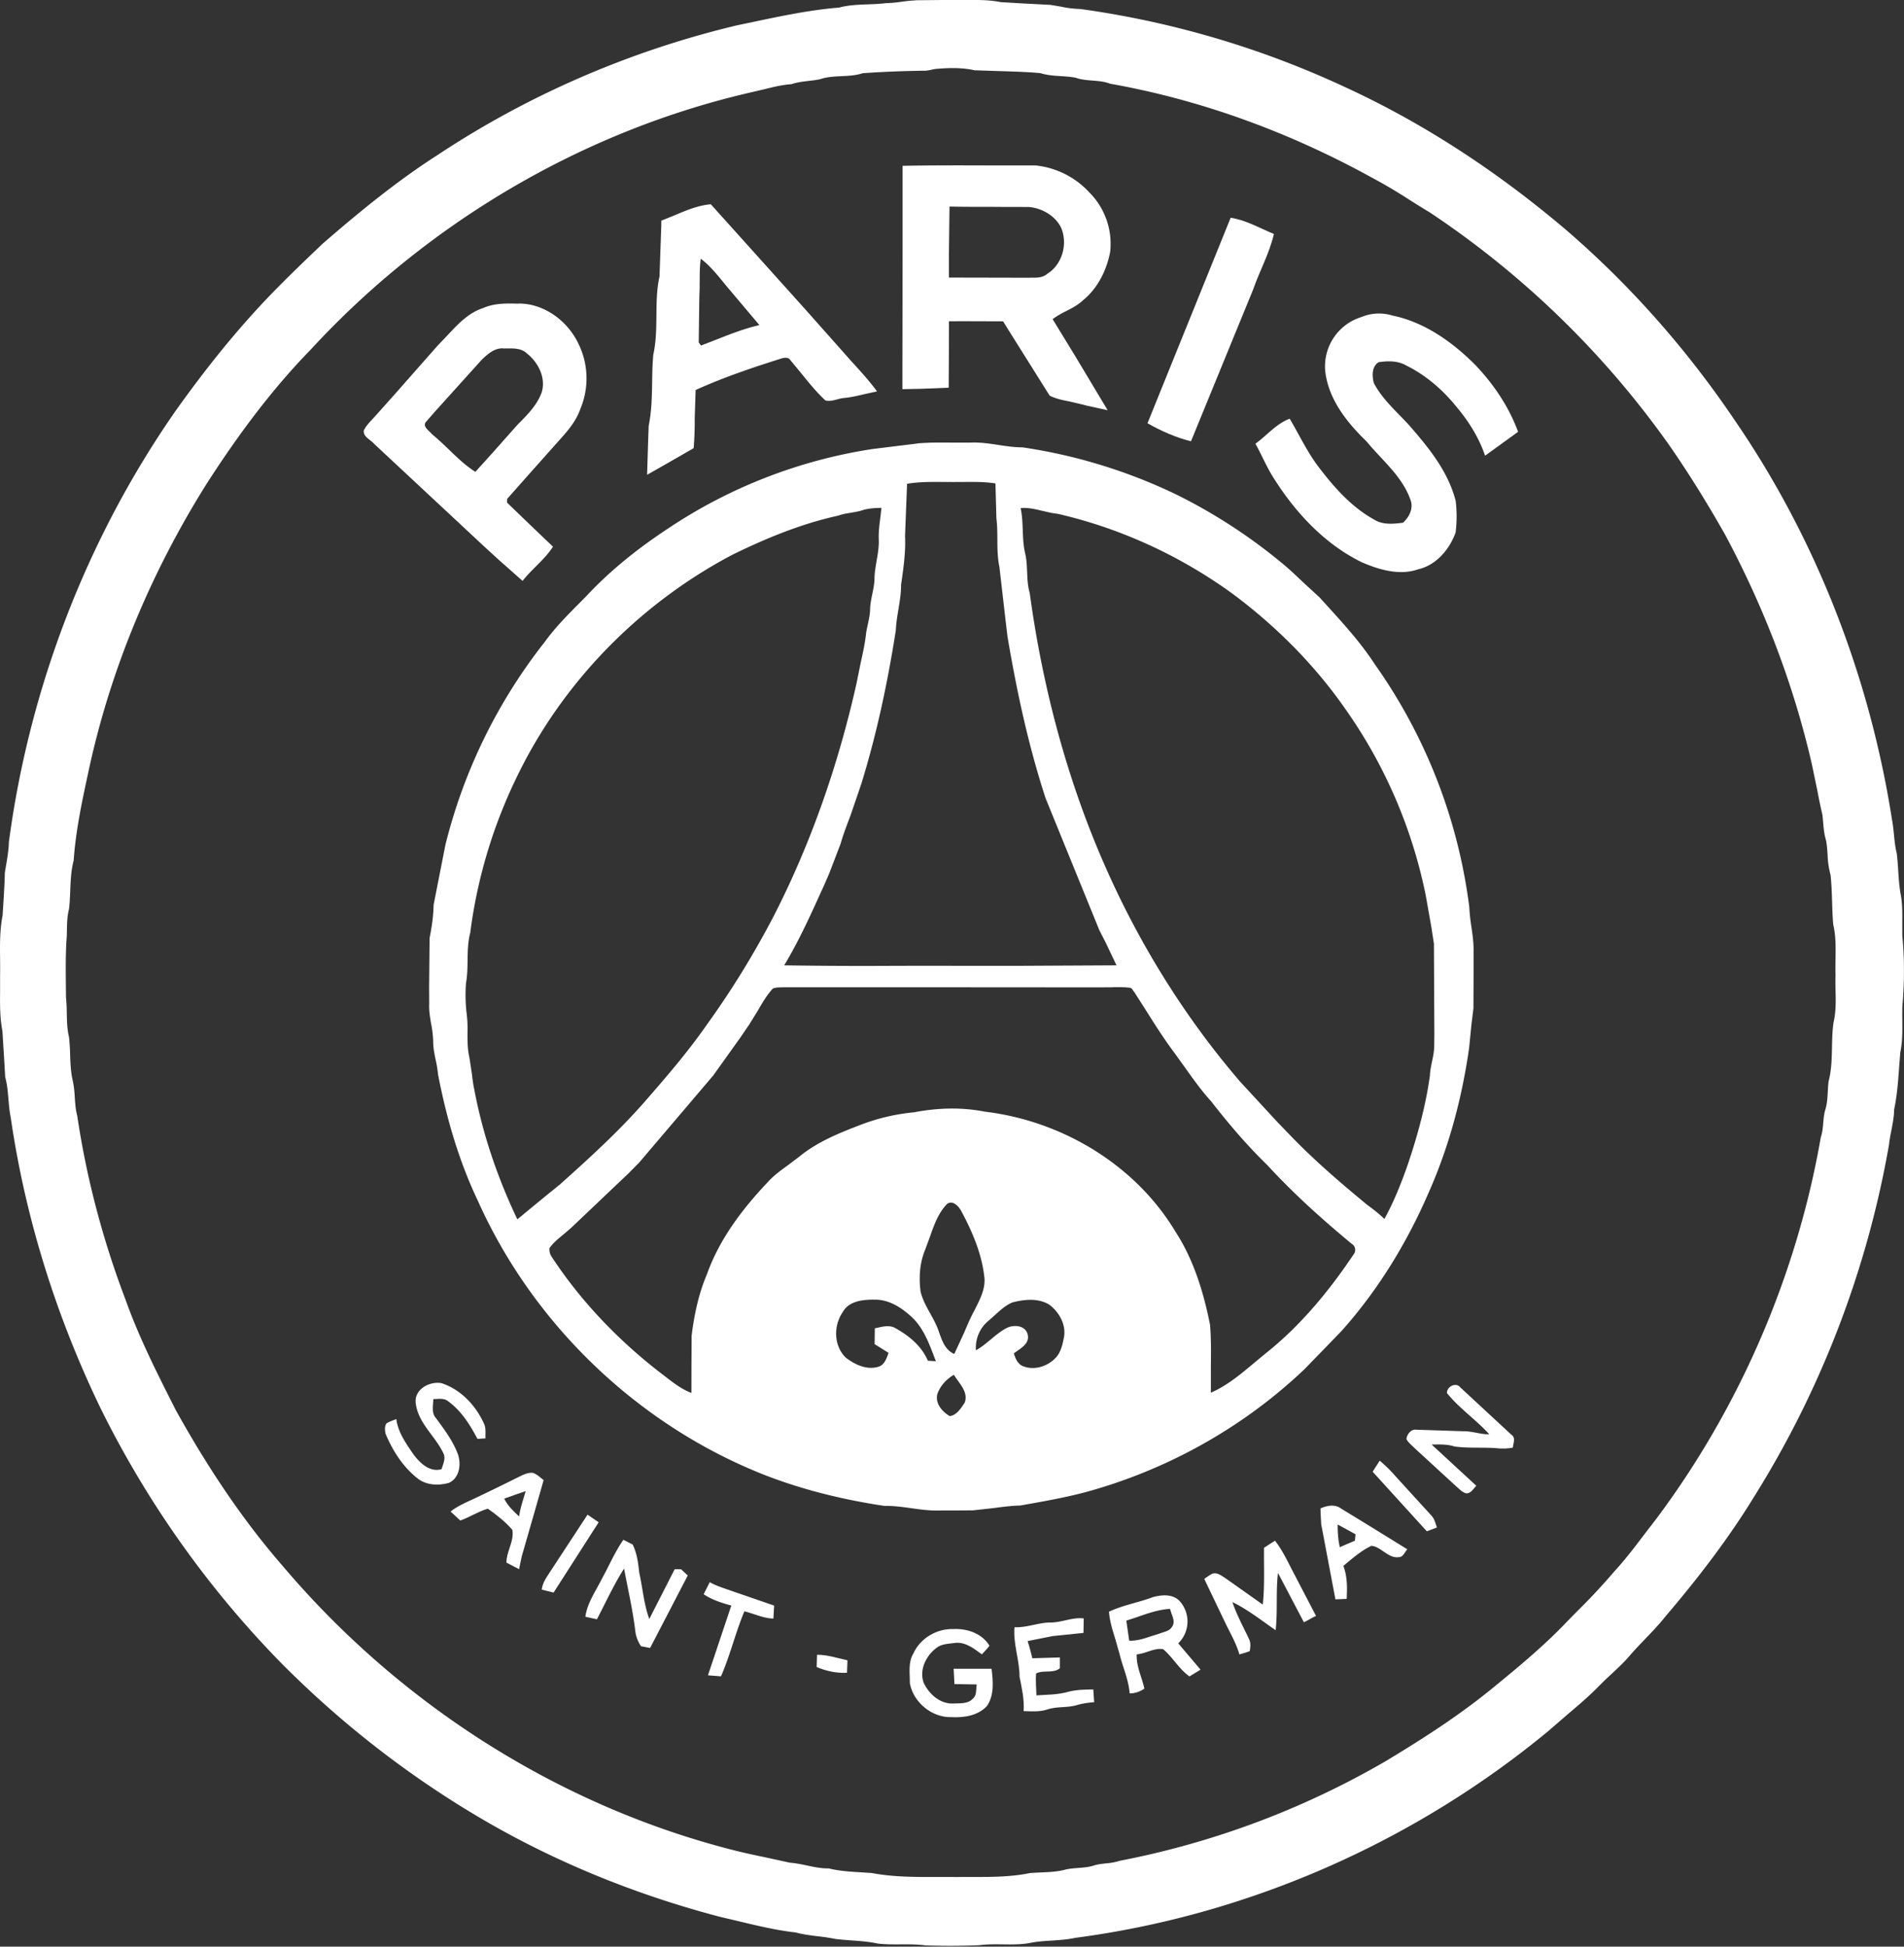 <svg xmlns="http://www.w3.org/2000/svg" width="45" height="46" fill="none" xmlns:v="https://vecta.io/nano"><rect width="100%" height="100%" fill="#333333" stroke="none"/><style><![CDATA[.B{fill-rule:evenodd}]]></style><g fill="#fff"><path d="M21.636.006l.644-.006h.354.227c.264-.002.528-.003.788.05l.506.03.67.035.244.041a2.48 2.48 0 0 0 .468.057 21.93 21.93 0 0 1 6.265 1.851c1.911.879 3.682 2.059 5.286 3.433 1.486 1.292 2.801 2.789 3.908 4.429 1.925 2.8 3.191 6.06 3.719 9.434.023.118.035.237.047.357.015.151.03.302.067.45.017.136.026.273.035.41.011.174.023.348.051.521.049.234.047.472.044.71l.001.307c.054.551.05 1.109.002 1.661-.004.116-.003.232-.002.348.002.25.005.501-.048.747l-.026.337c-.024.339-.049.677-.119 1.01-.002.168-.034.33-.065.493-.022.111-.044.223-.056.336-.512 2.938-1.597 5.769-3.167 8.286-.621 1.018-1.349 1.964-2.12 2.867-.148.188-.314.36-.479.532-.129.134-.257.268-.378.41-.127.147-.269.278-.41.41a7.31 7.31 0 0 0-.29.278c-.239.246-.5.467-.761.688l-.465.402c-3.189 2.629-7.101 4.339-11.165 4.872-.181.04-.367.052-.552.064s-.365.023-.544.062c-.203.033-.408.031-.613.028-.187-.002-.374-.005-.56.02a16.7 16.7 0 0 1-1.272.004c-.194-.026-.389-.025-.585-.024-.18.001-.36.002-.539-.019-.206-.045-.414-.06-.623-.075a7.28 7.28 0 0 1-.379-.034 4.69 4.69 0 0 0-.413-.063c-.176-.022-.352-.043-.523-.09-.468-.053-.926-.164-1.384-.274l-.423-.1c-2.012-.53-3.961-1.322-5.756-2.394-1.679-1.001-3.234-2.22-4.616-3.616a23.46 23.46 0 0 1-4.268-6.036C1.325 31.092.598 28.78.254 26.409c-.03-.142-.042-.287-.054-.432-.015-.177-.03-.354-.077-.526l-.028-.477-.038-.612c-.061-.313-.058-.632-.055-.95v-.363c.003-.133.001-.265 0-.398-.004-.341-.007-.682.059-1.018l.016-.249c.016-.253.032-.506.037-.759l.03-.181c.031-.181.061-.362.066-.547.484-3.642 1.839-7.166 3.924-10.165.695-.978 1.442-1.919 2.273-2.779.396-.409.807-.803 1.219-1.195.86-.745 1.743-1.47 2.699-2.084 2.169-1.44 4.589-2.481 7.109-3.079l.393-.082c.664-.14 1.329-.279 2.004-.334.222-.059.45-.068.677-.076.15-.006.301-.011.45-.031.122 0 .241-.016.361-.032a3.07 3.07 0 0 1 .32-.031h-.002zm1.416 1.659c-.309-.073-.633-.063-.947-.035h-.001c-.027.005-.053.01-.08.016-.051.011-.102.022-.153.025a24.77 24.77 0 0 0-1.482.059c-.163.054-.332.062-.502.07s-.345.016-.51.073c-.087.018-.176.029-.265.039-.137.016-.274.032-.405.077-.214.014-.421.065-.627.116l-.26.061c-3.988.902-7.688 3.067-10.484 6.103-.93.954-1.727 2.036-2.45 3.159-1.321 2.103-2.3 4.438-2.812 6.883-.145.668-.285 1.339-.333 2.023-.062.233-.071.472-.081.712-.006.146-.011.291-.029.436-.044.171-.047.347-.05.523l-.002.106c-.031.399-.026.8-.022 1.199l.003.257a4 4 0 0 1 .018.368c.004.192.007.383.053.57a4.99 4.99 0 0 1 .026.409c.007.21.015.419.063.624a2.5 2.5 0 0 1 .047.391c.01.146.02.292.058.433.22 1.482.606 2.94 1.138 4.339.315.887.739 1.726 1.162 2.562l.03.059c.724 1.303 1.546 2.556 2.522 3.677 2.762 3.266 6.514 5.66 10.617 6.71.264.069.531.125.798.181l.577.126c.136.01.27.038.403.066.17.036.34.072.516.069.254.063.514.078.775.093l.241.016c.514.097 1.038.095 1.56.093l.471.001.335-.001c.458.001.917.001 1.365-.091.091-.008.182-.012.273-.016.195-.008.391-.017.58-.069.097-.022.195-.029.294-.037.121-.009.243-.018.36-.054.099-.033.202-.044.305-.055a1.41 1.41 0 0 0 .321-.061 20.08 20.08 0 0 0 6.283-2.354c.902-.543 1.791-1.115 2.605-1.791.601-.491 1.198-.992 1.732-1.56l.181-.184a14.81 14.81 0 0 0 .883-.946c.254-.275.48-.573.707-.872l.306-.398c1.96-2.63 3.303-5.742 3.869-8.993.038-.109.047-.223.057-.337.009-.106.018-.211.049-.313.043-.135.05-.275.058-.416.005-.088.009-.176.022-.263.067-.259.072-.524.078-.79.004-.202.008-.404.039-.604.056-.244.051-.493.045-.742-.003-.121-.005-.243-.001-.363-.004-.125-.002-.25 0-.375.005-.277.01-.554-.054-.824-.015-.176-.021-.353-.026-.53-.007-.214-.014-.429-.037-.642a2.02 2.02 0 0 1-.07-.475c-.008-.114-.015-.229-.037-.341-.045-.146-.058-.297-.07-.448l-.014-.15c-.048-.201-.088-.404-.127-.607l-.123-.589c-.432-1.892-1.136-3.717-2.047-5.421-.412-.73-.853-1.443-1.33-2.13a21.55 21.55 0 0 0-5.656-5.494c-.159-.095-.317-.194-.474-.293a12.38 12.38 0 0 0-.917-.541c-1.925-1.058-4.008-1.824-6.163-2.206-.134-.052-.274-.063-.415-.074-.134-.011-.269-.021-.397-.067-.116-.023-.234-.03-.352-.038-.163-.01-.326-.021-.483-.071-.334-.03-.669-.039-1.005-.049l-.535-.018z" class="B"/><path d="M21.332 3.921h-.002l.002-.002v.002z"/><path d="M21.332 3.921v1.87l-.005 3.405.447-.009.648-.026.005-.911.001-.659.366-.001.914.003.107.174.993 1.582c.146.074.306.106.465.137l.305.072.109.028.492.108-.751-1.253-.55-.9a2.09 2.09 0 0 1 .319-.189c.14-.072.28-.144.396-.254.349-.282.56-.706.645-1.144a1.72 1.72 0 0 0-.492-1.407 2.01 2.01 0 0 0-1.273-.638h-1.194c-.649-.002-1.297-.003-1.946.009zm2.15.966c-.347.001-.695.002-1.041-.006l-.014 1.113v.565l.938.002.899.002.108-.001c.136.001.277.002.384-.095.354-.22.488-.716.318-1.096-.146-.284-.454-.452-.759-.48l-.832-.002z" class="B"/><path d="M27.12 10.002l1.966-4.857c.363.056.686.246 1.022.384-.106.46-.339.874-.493 1.318l-1.467 3.581c-.36-.09-.705-.244-1.028-.427z"/><path d="M15.962 5.08l-.331.133-.003.155-.041 1.164c-.067.302-.07.612-.073.921s-.006.624-.074.929c-.02.217-.024.435-.027.653-.006.345-.012.69-.082 1.028l-.014.394-.023.762.443-.251.657-.378a7.51 7.51 0 0 0 .025-.706l.022-.668c.666-.302 1.357-.534 2.052-.753.056-.01.133-.021.174.032l.274.331c.179.222.358.444.568.637.094.024.185-.001.276-.025.053-.014.107-.029.16-.033.165-.015.325-.053.485-.091l.298-.065c-.165-.226-.352-.433-.539-.639l-.072-.079-1.119-1.26L16.8 4.827c-.294.024-.567.139-.839.253zm.574 1.568v.142l-.008.242-.014 1.06.027.036.027.037.359-.139c.335-.132.67-.264 1.021-.344l-.778-.922-.076-.093c-.163-.199-.326-.399-.532-.553-.025.177-.025.356-.025.535z" class="B"/><path d="M32.193 7.485a1.07 1.07 0 0 1 .71-.03c.765.156 1.427.627 1.974 1.178.427.451.786.98 1.002 1.571l-.78.564c-.145-.428-.388-.813-.676-1.155-.324-.401-.722-.746-1.181-.973-.198-.118-.442-.115-.662-.08-.162.105-.154.326-.11.493.204.385.537.672.826.987.463.529.932 1.099 1.109 1.801.028.246.029.498-.003.743-.146.404-.461.772-.885.869-.444.153-.918.012-1.333-.167-.9-.441-1.604-1.211-2.128-2.064-.142-.238-.249-.495-.385-.737.27-.193.496-.476.81-.59.218.365.399.755.653 1.099.375.499.797.984 1.347 1.286.201.127.454.101.678.072.149-.135.255-.342.175-.545-.197-.557-.672-.933-1.035-1.374-.463-.449-.902-.993-.978-1.663a1.22 1.22 0 0 1 .874-1.284h-.002z"/><path d="M12.254 7.176c-.276-.008-.563-.014-.823.098l.001.001c-.357.111-.611.385-.861.654l-.225.235-1.007 1.142-.467.523-.078.085c-.075.08-.151.161-.197.261-.008.105.069.165.145.224.034.027.069.053.095.084l1.31 1.222 1.27 1.184.387.354.547.484c.096-.124.207-.235.318-.346.145-.145.289-.289.4-.463l-.506-.483-.581-.56.002-.043.002-.043.498-.562.534-.599.16-.18c.214-.237.431-.477.539-.786a1.86 1.86 0 0 0-.031-1.509c-.251-.557-.817-.984-1.429-.98zm-.36 1.056c-.205-.012-.368.134-.508.268l-1.102 1.222-.211.241c-.081.086.008.17.084.241l.062.064c.136.111.264.233.391.356.197.19.394.379.625.526l.386-.427.612-.689.009-.009c.223-.223.455-.455.563-.761.099-.345-.086-.7-.349-.91-.127-.125-.31-.123-.479-.121l-.084.001z" class="B"/><path d="M9.828 33.174c-.056-.337.321-.541.605-.49.452.147.808.52 1.004.954.055.107.03.234.038.351l-.191.012c-.176-.335-.384-.666-.693-.889-.1-.082-.233-.052-.35-.051-.002.149-.049.325.062.448.194.264.395.53.514.84.09.241.048.576-.207.691-.244.069-.53.06-.738-.103-.346-.271-.591-.653-.76-1.059-.015-.08-.027-.18.026-.246.073-.042.152-.069.229-.099.04.315.23.576.402.83.155.21.389.434.668.354.032-.118.102-.246.046-.368-.188-.407-.589-.707-.655-1.172l.001-.002zm24.37-.253c-.006-.158.215-.267.315-.137l1.21 1.121c.107.068.04.203.032.303a1.28 1.28 0 0 1-.341.017c-.345-.032-.693.003-1.037-.044-.175-.057-.359-.048-.541-.046l1.056.974c-.073.069-.128.189-.244.178-.081-.022-.141-.086-.204-.139l-1.015-.932c-.065-.068-.146-.125-.188-.211.01-.112.109-.237.228-.221l1.129.037c.203-.002.396.077.6.071-.314-.346-.706-.609-1-.973zm-1.756 1.856l.166-.261a3.06 3.06 0 0 1 .371.364l.861.944c.067.075.086.178.121.271l-.239.09-1.281-1.409h.001z"/><path d="M12.595 34.804c-.113-.012-.221.038-.32.089l-.49.242-.372.18-.251.119c-.178.081-.356.162-.513.283l.153.142.076.071c.102-.035.2-.083.297-.131.115-.056.231-.113.354-.149.208.146.411.306.58.5.026.151-.02.291-.066.431-.037.112-.074.225-.074.344l.149.077.152.078.011-.063.05-.239.308-1.069.209-.733-.055-.045c-.061-.051-.123-.102-.198-.128zm-.448.527l-.23.082c.08.167.215.293.347.416l.005.005c.019-.15.063-.293.107-.437l.048-.162-.278.096z" class="B"/><path d="M13.886 35.792l.263.18-1.065 1.661-.281-.07c.018-.128.077-.243.15-.347l.933-1.424-.001-.001z"/><path d="M31.209 35.644l.002.103.016.283.016.077.319 1.686.266-.011c.014-.263.016-.531-.078-.78l.06-.05c.189-.158.381-.319.602-.424.107.01.198.072.288.135.11.075.219.151.358.133.075.001.114-.059.152-.117a.49.49 0 0 1 .051-.069l-.845-.522-.717-.438c-.144-.112-.336-.074-.49-.006zm.83.612l-.424-.232c-.001.18.01.36.051.536l.157-.068.199-.084.016-.152z" class="B"/><path d="M14.221 37.314c.172-.309.31-.638.512-.929l.22.113c.101.205.131.433.154.659.083.366.108.744.239 1.1l.6-1.177.152.003.157.146-.89 1.713-.214-.041a.8.8 0 0 1-.134-.342c-.059-.503-.175-.996-.267-1.494-.244.382-.431.797-.642 1.199l-.273-.06c.044-.326.242-.6.386-.889v-.001zm15.654-.74l.258-.167c.19.24.314.524.458.794l.513.985c-.1.04-.188.105-.288.147l-.612-1.165c-.052.449-.005.903-.055 1.354-.335-.23-.656-.488-1.022-.664.102.304.258.586.394.875.043.087.033.19.015.283-.079.033-.162.055-.244.078-.082-.288-.241-.543-.365-.813l-.465-.971c.062-.043.123-.089.19-.123.124-.039.226.056.325.116l.868.614c.048-.445.024-.895.029-1.343v-.001zm-13.244 1.098l.143-.285c.15.086.316.135.477.193l1.045.36-.017.307c-.24-.005-.457-.116-.686-.171-.21.502-.335 1.037-.553 1.536l-.308-.024.552-1.649c-.227-.061-.456-.135-.654-.267z"/><path d="M26.21 38.086c.017.221.083.43.148.64l.101.354c.027.112.063.223.098.333.063.197.126.394.142.602.126.001.244-.041.348-.113a3.01 3.01 0 0 0-.077-.27c-.056-.176-.113-.352-.104-.54.09-.006.176-.035.262-.063.118-.039.236-.079.361-.059.105.087.192.192.279.297.105.127.21.253.346.347l.26-.16-.28-.33-.247-.291a.72.72 0 0 0 .04-.992c-.163-.181-.431-.159-.643-.099-.142.054-.288.095-.433.136-.204.058-.408.116-.601.207zm.691.117l-.28.093h-.001l.068.473c.181.008.35-.048.519-.105l.202-.063c.026-.011.054-.02.082-.029.078-.025.159-.05.204-.123.077-.098.034-.21-.006-.317l-.037-.114c-.259.015-.505.1-.751.184z" class="B"/><path d="M24.825 38.341c.267.001.518-.131.788-.097l-.005.342-.729.075-.592.118c.044.133.078.27.112.406l.65-.019v.255c-.156.131-.384.033-.561.123-.016.172.003.345.008.518.252-.017.509-.014.754-.085.192-.05.392-.053.589-.055l.021.3c-.131.014-.263.026-.389.064-.233.078-.487.029-.72.11-.18.059-.372.043-.558.038.018-.277-.043-.545-.097-.814.001-.395-.154-.771-.119-1.168.29.014.56-.11.847-.113v.001zm-3.24.735c.164-.367.557-.594.948-.581.322-.016.678.101.852.394-.053.073-.117.138-.18.204-.182-.134-.381-.293-.619-.272-.157.024-.334.017-.463.126-.237.184-.398.505-.296.808.123.274.393.515.703.499.156-.009.349.016.464-.116.099-.079.069-.224.091-.334l-.527-.009-.019-.362h.896c.036.295.068.625-.111.883-.218.23-.544.276-.843.26-.452.013-.895-.346-.977-.801.003-.233-.046-.489.081-.699zm-2.275.027c.246-.002.481.078.72.131l-.012.294c-.246.013-.491-.04-.717-.136l.009-.289z"/><path d="M21.685 10.478c.268-.024.537-.021.807-.019h.45c.22-.01.437.022.653.055.19.029.38.057.572.057a12.62 12.62 0 0 1 3.639 1.117c.877.434 1.706.97 2.465 1.596.179.144.346.303.513.462l.403.371.172.189c.401.441.804.884 1.132 1.388a12.68 12.68 0 0 1 2.235 5.742 4.32 4.32 0 0 0 .05.466c.027.19.055.38.051.573v.52l-.003.833-.048.389-.054.546c-.167 1.171-.472 2.327-.952 3.408-.517 1.199-1.207 2.327-2.076 3.294l-.505.521-.356.366c-1.462 1.392-3.271 2.393-5.202 2.915-.471.123-.95.208-1.428.293l-.09.016c-.214.005-.425.033-.637.061l-.48.053-.458.003a18.22 18.22 0 0 0-.362.001c-.215.004-.428-.025-.64-.055s-.42-.058-.633-.054c-.96-.144-1.91-.373-2.819-.726-2.967-1.163-5.465-3.528-6.789-6.482-.45-.944-.744-1.96-.942-2.988a2.74 2.74 0 0 0-.056-.343c-.03-.145-.06-.29-.059-.44a2.51 2.51 0 0 0-.048-.411c-.027-.156-.053-.311-.046-.47l-.002-.403.011-1.158c.052-.258.091-.518.095-.781l.279-1.419a12.68 12.68 0 0 1 2.35-4.798c.241-.335.531-.626.82-.917l.159-.161c.577-.619 1.243-1.146 1.947-1.608 1.449-.969 3.11-1.61 4.823-1.87l.552-.068.509-.062v.001zm-.245.954c.277-.047.558-.045.838-.043l.256.001.233-.001c.254-.002.508-.005.76.035l.022.822c.021.165.022.332.023.498.001.218.003.436.048.65l.162 1.402.028.235c.218 1.297.495 2.586.903 3.835l1.27 3.116.148.289.257.54-2.335.012h-1.417c-.51-.003-1.02-.001-1.53 0a120.47 120.47 0 0 1-2.572-.012c.34-.563.612-1.164.884-1.763l.072-.158.115-.268.262-.684c.065-.225.148-.443.232-.662l.254-.742c.368-1.189.627-2.409.819-3.639.007-.165.034-.328.061-.491.032-.194.064-.388.063-.585l.006-.039c.053-.37.106-.74.088-1.115l.048-1.23.001-.001zm4.851 11.898l-.195.001.001.001-4.452-.003c-1.027 0-2.055 0-3.083 0l-.076.002c-.075.001-.15.002-.22.028-.141.154-.247.335-.352.517l-.208.336-.21.308-.639.894-1.748 2.055-.256.259-.001.001-1.368 1.299-.168.143c-.12.098-.24.195-.33.323-.006.064.007.124.037.18.711 1.092 1.628 2.037 2.656 2.82l.064.049c.187.144.377.289.598.373l.001-.609.004-.745c.062-.499.166-.994.364-1.456.298-.835.843-1.548 1.443-2.18.139-.153.305-.273.471-.393l.267-.202c.433-.354.955-.562 1.47-.759a4.76 4.76 0 0 1 1.243-.288c.55-.106 1.121-.124 1.672-.015 1.807.215 3.549 1.241 4.508 2.84.428.66.662 1.428.815 2.198.027.331.023.663.019.995v.608c.382-.166.703-.436 1.022-.703l.268-.222c.82-.65 1.497-1.469 2.082-2.341.067-.082.046-.202-.045-.254-.701-.58-1.38-1.191-1.998-1.864-.48-.466-.915-.978-1.326-1.506-.23-.252-.427-.531-.625-.809l-.264-.366c-.23-.308-.435-.633-.64-.958l-.283-.443c-.011-.011-.02-.025-.029-.039-.02-.03-.04-.062-.077-.064-.137-.018-.276-.015-.414-.013zm-3.908 5.119c.136-.096.275.054.338.172.263.491.488 1.017.546 1.579.02.253-.096.485-.207.705l-.038.076c-.089.163-.161.334-.233.505l-.235.508c-.21-.088-.286-.303-.357-.505l-.024-.068c-.049-.133-.118-.258-.187-.382-.093-.168-.187-.336-.23-.526-.041-.328-.02-.668.107-.975l.112-.303c.099-.284.199-.57.409-.786zm-1.732 2.262c-.267-.002-.596.035-.738.302-.218.321-.207.791.076 1.068.214.165.498.299.77.216.135-.038.186-.176.231-.298l.011-.03-.33-.207.005-.374.07-.015c.141-.031.291-.065.422.015.315.176.616.421.761.766l.19.012-.017-.044-.022-.058c-.133-.35-.272-.715-.557-.965-.24-.218-.541-.402-.873-.387zm2.857.371c.128-.118.256-.236.416-.304.282-.075.608-.108.87.048.231.17.404.465.354.763-.036.191-.082.402-.235.533-.193.18-.487.261-.734.161-.127-.049-.18-.181-.218-.303l.08-.057c.135-.093.29-.201.249-.383-.051-.228-.335-.246-.507-.154-.134.071-.251.169-.368.266-.111.093-.223.186-.35.256-.018-.263.089-.527.292-.693l.152-.134zm-.966 1.406c-.174.103-.322.26-.389.456-.055.221.117.416.292.518.156-.015.259-.172.343-.299l.014-.022c.069-.2-.054-.367-.169-.524l-.091-.13zm-2.15-20.434c.142-.043.293-.05.441-.053l-.028.24c-.021.167-.043.333-.036.503s-.021.337-.05.504c-.024.141-.049.281-.051.425-.002.124-.027.245-.052.366s-.05.244-.052.369c-.003.118-.029.232-.054.347l-.036.173c-.025.25-.079.495-.133.739l-.101.498c-.43 1.91-1.075 3.774-1.968 5.51-.456.871-.97 1.71-1.543 2.506-.473.684-1.018 1.311-1.563 1.934-.599.671-1.263 1.275-1.93 1.872l-.381.309-.628.517c-.464-.973-.817-2.002-1.017-3.065-.028-.125-.043-.253-.058-.38l-.058-.38c-.046-.194-.045-.392-.045-.591a2.98 2.98 0 0 0-.027-.504 3.9 3.9 0 0 1-.009-.658c.033-.178.035-.36.038-.54.003-.219.006-.438.063-.652.161-1.264.53-2.502 1.083-3.646 1.084-2.271 2.927-4.14 5.124-5.294.797-.389 1.623-.729 2.489-.918.097-.036.199-.052.3-.069.095-.016.19-.031.282-.062h.001zm4.256.021c-.172-.042-.344-.084-.525-.069h-.001c.037.171.043.344.05.518.007.187.014.373.058.556.033.142.039.288.045.433.007.168.014.336.062.499.299 2.199.869 4.369 1.757 6.4.815 1.865 1.896 3.612 3.216 5.148l.884.958.282.292c.572.597 1.199 1.135 1.835 1.659.142.104.281.212.409.335.222-.404.394-.834.546-1.268.234-.689.428-1.395.529-2.117.004-.115.028-.227.051-.338.026-.127.053-.254.051-.385l.003-.264-.01-2.133-.063-.405-.13-.734a11.63 11.63 0 0 0-1.907-4.416c-.733-1.051-1.648-1.963-2.669-2.721-1.236-.895-2.647-1.543-4.125-1.882-.117-.011-.231-.039-.345-.067z" class="B"/></g></svg>